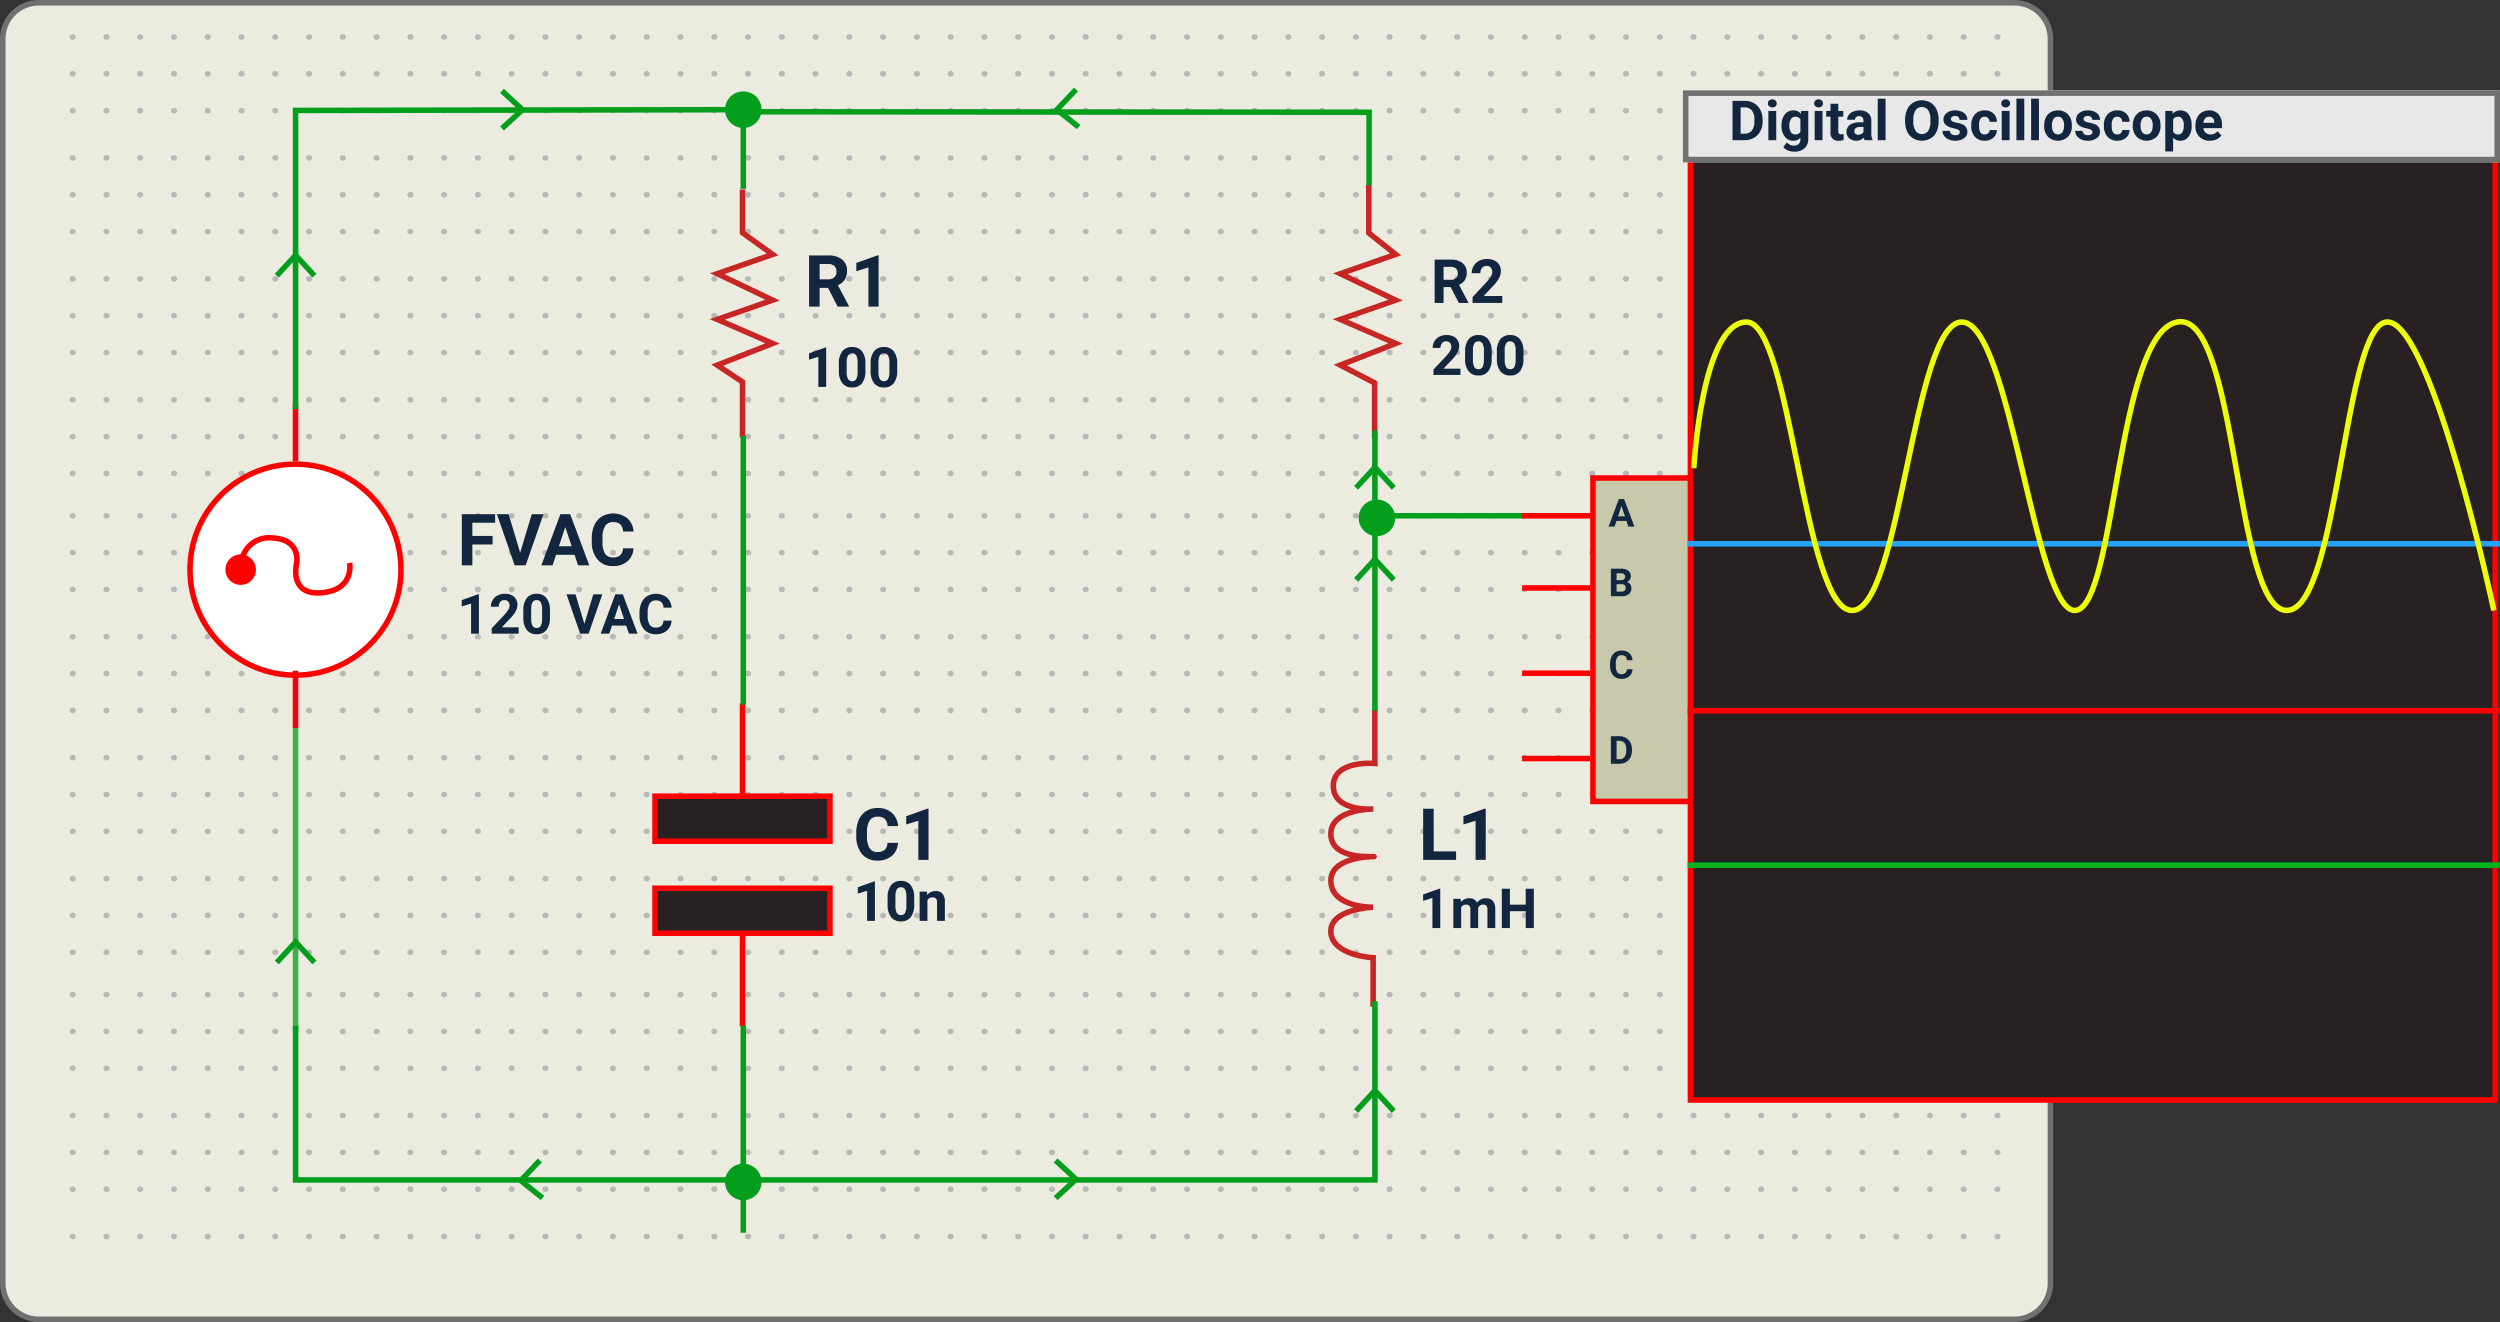 <svg xmlns="http://www.w3.org/2000/svg" width="451.602" height="238.824" viewBox="0 0 451.602 238.824">
  <rect x="0" y="0" width="451.602" height="238.824" fill="#333333" stroke="none"/>
  <g id="Grupo_974147" data-name="Grupo 974147" transform="translate(-867 -4575.5)">
    <g id="Grupo_974133" data-name="Grupo 974133" transform="translate(2470 11480.5)">
      <g id="Trazado_705139" data-name="Trazado 705139" transform="translate(-1603 -6905)" fill="#ecebe0">
        <path d="M 363.893 238.324 L 7 238.324 C 3.416 238.324 0.5 235.408 0.5 231.824 L 0.5 7 C 0.5 3.416 3.416 0.5 7 0.5 L 363.893 0.5 C 367.477 0.5 370.393 3.416 370.393 7 L 370.393 231.824 C 370.393 235.408 367.477 238.324 363.893 238.324 Z" stroke="none"/>
        <path d="M 7 1 C 3.692 1 1 3.692 1 7 L 1 231.824 C 1 235.133 3.692 237.824 7 237.824 L 363.893 237.824 C 367.201 237.824 369.893 235.133 369.893 231.824 L 369.893 7 C 369.893 3.692 367.201 1 363.893 1 L 7 1 M 7 1.52587890625e-05 L 363.893 1.52587890625e-05 C 367.759 1.52587890625e-05 370.893 3.134 370.893 7 L 370.893 231.824 C 370.893 235.69 367.759 238.824 363.893 238.824 L 7 238.824 C 3.134 238.824 0 235.69 0 231.824 L 0 7 C 0 3.134 3.134 1.52587890625e-05 7 1.52587890625e-05 Z" stroke="none" fill="#707070"/>
      </g>
      <g id="Grupo_974118" data-name="Grupo 974118" transform="translate(-1589.923 -6898.321)">
        <path id="Trazado_704961" data-name="Trazado 704961" d="M410-10071.5H761.968" transform="translate(-410 10071.5)" fill="none" stroke="#b8b8b8" stroke-linecap="round" stroke-width="1" stroke-dasharray="0.1 6"/>
        <path id="Trazado_704967" data-name="Trazado 704967" d="M410-10071.5H761.968" transform="translate(-410 10115.191)" fill="none" stroke="#b8b8b8" stroke-linecap="round" stroke-width="1" stroke-dasharray="0.1 6"/>
        <path id="Trazado_704958" data-name="Trazado 704958" d="M410-10071.5H761.968" transform="translate(-410 10093.347)" fill="none" stroke="#b8b8b8" stroke-linecap="round" stroke-width="1" stroke-dasharray="0.1 6"/>
        <path id="Trazado_704964" data-name="Trazado 704964" d="M410-10071.5H761.968" transform="translate(-410 10137.039)" fill="none" stroke="#b8b8b8" stroke-linecap="round" stroke-width="1" stroke-dasharray="0.1 6"/>
        <path id="Trazado_704960" data-name="Trazado 704960" d="M410-10071.5H761.968" transform="translate(-410 10078.153)" fill="none" stroke="#b8b8b8" stroke-linecap="round" stroke-width="1" stroke-dasharray="0.1 6"/>
        <path id="Trazado_704966" data-name="Trazado 704966" d="M410-10071.5H761.968" transform="translate(-410 10121.845)" fill="none" stroke="#b8b8b8" stroke-linecap="round" stroke-width="1" stroke-dasharray="0.1 6"/>
        <path id="Trazado_704957" data-name="Trazado 704957" d="M410-10071.5H761.968" transform="translate(-410 10100)" fill="none" stroke="#b8b8b8" stroke-linecap="round" stroke-width="1" stroke-dasharray="0.1 6"/>
        <path id="Trazado_704963" data-name="Trazado 704963" d="M410-10071.5H761.968" transform="translate(-410 10143.691)" fill="none" stroke="#b8b8b8" stroke-linecap="round" stroke-width="1" stroke-dasharray="0.1 6"/>
        <path id="Trazado_704959" data-name="Trazado 704959" d="M410-10071.5H761.968" transform="translate(-410 10084.808)" fill="none" stroke="#b8b8b8" stroke-linecap="round" stroke-width="1" stroke-dasharray="0.1 6"/>
        <path id="Trazado_704965" data-name="Trazado 704965" d="M410-10071.5H761.968" transform="translate(-410 10128.5)" fill="none" stroke="#b8b8b8" stroke-linecap="round" stroke-width="1" stroke-dasharray="0.1 6"/>
        <path id="Trazado_704956" data-name="Trazado 704956" d="M410-10071.5H761.968" transform="translate(-410 10106.652)" fill="none" stroke="#b8b8b8" stroke-linecap="round" stroke-width="1" stroke-dasharray="0.1 6"/>
        <path id="Trazado_704962" data-name="Trazado 704962" d="M410-10071.5H761.968" transform="translate(-410 10150.345)" fill="none" stroke="#b8b8b8" stroke-linecap="round" stroke-width="1" stroke-dasharray="0.1 6"/>
      </g>
      <g id="Grupo_974121" data-name="Grupo 974121" transform="translate(-1589.923 -6725.332)">
        <path id="Trazado_704961-2" data-name="Trazado 704961" d="M410-10071.5H761.968" transform="translate(-410 10071.5)" fill="none" stroke="#b8b8b8" stroke-linecap="round" stroke-width="1" stroke-dasharray="0.1 6"/>
        <path id="Trazado_704967-2" data-name="Trazado 704967" d="M410-10071.5H761.968" transform="translate(-410 10115.191)" fill="none" stroke="#b8b8b8" stroke-linecap="round" stroke-width="1" stroke-dasharray="0.1 6"/>
        <path id="Trazado_704958-2" data-name="Trazado 704958" d="M410-10071.5H761.968" transform="translate(-410 10093.347)" fill="none" stroke="#b8b8b8" stroke-linecap="round" stroke-width="1" stroke-dasharray="0.1 6"/>
        <path id="Trazado_704960-2" data-name="Trazado 704960" d="M410-10071.5H761.968" transform="translate(-410 10078.153)" fill="none" stroke="#b8b8b8" stroke-linecap="round" stroke-width="1" stroke-dasharray="0.1 6"/>
        <path id="Trazado_704957-2" data-name="Trazado 704957" d="M410-10071.5H761.968" transform="translate(-410 10100)" fill="none" stroke="#b8b8b8" stroke-linecap="round" stroke-width="1" stroke-dasharray="0.1 6"/>
        <path id="Trazado_704959-2" data-name="Trazado 704959" d="M410-10071.5H761.968" transform="translate(-410 10084.808)" fill="none" stroke="#b8b8b8" stroke-linecap="round" stroke-width="1" stroke-dasharray="0.1 6"/>
        <path id="Trazado_704956-2" data-name="Trazado 704956" d="M410-10071.5H761.968" transform="translate(-410 10106.652)" fill="none" stroke="#b8b8b8" stroke-linecap="round" stroke-width="1" stroke-dasharray="0.1 6"/>
      </g>
      <g id="Grupo_974119" data-name="Grupo 974119" transform="translate(-1589.923 -6811.828)">
        <path id="Trazado_704961-3" data-name="Trazado 704961" d="M410-10071.5H761.968" transform="translate(-410 10071.5)" fill="none" stroke="#b8b8b8" stroke-linecap="round" stroke-width="1" stroke-dasharray="0.1 6"/>
        <path id="Trazado_704967-3" data-name="Trazado 704967" d="M410-10071.5H761.968" transform="translate(-410 10115.191)" fill="none" stroke="#b8b8b8" stroke-linecap="round" stroke-width="1" stroke-dasharray="0.1 6"/>
        <path id="Trazado_704958-3" data-name="Trazado 704958" d="M410-10071.5H761.968" transform="translate(-410 10093.347)" fill="none" stroke="#b8b8b8" stroke-linecap="round" stroke-width="1" stroke-dasharray="0.1 6"/>
        <path id="Trazado_704964-2" data-name="Trazado 704964" d="M410-10071.5H761.968" transform="translate(-410 10137.039)" fill="none" stroke="#b8b8b8" stroke-linecap="round" stroke-width="1" stroke-dasharray="0.1 6"/>
        <path id="Trazado_704960-3" data-name="Trazado 704960" d="M410-10071.5H761.968" transform="translate(-410 10078.153)" fill="none" stroke="#b8b8b8" stroke-linecap="round" stroke-width="1" stroke-dasharray="0.1 6"/>
        <path id="Trazado_704966-2" data-name="Trazado 704966" d="M410-10071.5H761.968" transform="translate(-410 10121.845)" fill="none" stroke="#b8b8b8" stroke-linecap="round" stroke-width="1" stroke-dasharray="0.1 6"/>
        <path id="Trazado_704957-3" data-name="Trazado 704957" d="M410-10071.5H761.968" transform="translate(-410 10100)" fill="none" stroke="#b8b8b8" stroke-linecap="round" stroke-width="1" stroke-dasharray="0.1 6"/>
        <path id="Trazado_704963-2" data-name="Trazado 704963" d="M410-10071.5H761.968" transform="translate(-410 10143.691)" fill="none" stroke="#b8b8b8" stroke-linecap="round" stroke-width="1" stroke-dasharray="0.1 6"/>
        <path id="Trazado_704959-3" data-name="Trazado 704959" d="M410-10071.5H761.968" transform="translate(-410 10084.808)" fill="none" stroke="#b8b8b8" stroke-linecap="round" stroke-width="1" stroke-dasharray="0.1 6"/>
        <path id="Trazado_704965-2" data-name="Trazado 704965" d="M410-10071.5H761.968" transform="translate(-410 10128.5)" fill="none" stroke="#b8b8b8" stroke-linecap="round" stroke-width="1" stroke-dasharray="0.1 6"/>
        <path id="Trazado_704956-3" data-name="Trazado 704956" d="M410-10071.5H761.968" transform="translate(-410 10106.652)" fill="none" stroke="#b8b8b8" stroke-linecap="round" stroke-width="1" stroke-dasharray="0.1 6"/>
        <path id="Trazado_704962-2" data-name="Trazado 704962" d="M410-10071.5H761.968" transform="translate(-410 10150.345)" fill="none" stroke="#b8b8b8" stroke-linecap="round" stroke-width="1" stroke-dasharray="0.1 6"/>
      </g>
      <g id="Grupo_974122" data-name="Grupo 974122" transform="translate(-1569.183 -6871.604)">
        <g id="Grupo_974117" data-name="Grupo 974117" transform="translate(0 39.513)">
          <g id="Elipse_4232" data-name="Elipse 4232" transform="translate(0 10.433)" fill="#fff" stroke="red" stroke-width="1">
            <circle cx="19.56" cy="19.56" r="19.56" stroke="none"/>
            <circle cx="19.56" cy="19.56" r="19.06" fill="none"/>
          </g>
          <path id="Trazado_704944" data-name="Trazado 704944" d="M453-9891v10.433" transform="translate(-433.44 9939.249)" fill="none" stroke="red" stroke-width="1"/>
          <path id="Trazado_704945" data-name="Trazado 704945" d="M453-9891v10.433" transform="translate(-433.44 9890.999)" fill="none" stroke="red" stroke-width="1"/>
          <path id="Trazado_704946" data-name="Trazado 704946" d="M436.333-9985.462a5.028,5.028,0,0,1,5.607-4.518c5.216.248,4.39,4.518,4.39,4.518s-1.521,5.88,4.477,5.387,5.086-5.387,5.086-5.387" transform="translate(-426.553 10014.247)" fill="none" stroke="red" stroke-width="1"/>
        </g>
        <g id="Trazado_705124" data-name="Trazado 705124" transform="translate(84.008 109.932)" fill="#272121">
          <path d="M 32.101 8.628 L 0.5 8.628 L 0.5 0.5 L 32.101 0.5 L 32.101 8.628 Z" stroke="none"/>
          <path d="M 1 1 L 1 8.128 L 31.601 8.128 L 31.601 1 L 1 1 M 3.814697265625e-06 4.76837158203125e-06 L 32.601 4.76837158203125e-06 L 32.601 9.128 L 3.814697265625e-06 9.128 L 3.814697265625e-06 4.76837158203125e-06 Z" stroke="none" fill="red"/>
        </g>
        <g id="Trazado_705125" data-name="Trazado 705125" transform="translate(116.609 135.687) rotate(180)" fill="#272121">
          <path d="M 32.101 8.628 L 0.5 8.628 L 0.5 0.5 L 32.101 0.5 L 32.101 8.628 Z" stroke="none"/>
          <path d="M 1 1 L 1 8.128 L 31.601 8.128 L 31.601 1 L 1 1 M 3.814697265625e-06 4.76837158203125e-06 L 32.601 4.76837158203125e-06 L 32.601 9.128 L 3.814697265625e-06 9.128 L 3.814697265625e-06 4.76837158203125e-06 Z" stroke="none" fill="red"/>
        </g>
        <path id="Trazado_705126" data-name="Trazado 705126" d="M0,0V16.952" transform="translate(100.309 93.631)" fill="none" stroke="red" stroke-width="1"/>
        <path id="Trazado_705127" data-name="Trazado 705127" d="M0,0V16.952" transform="translate(100.309 151.987) rotate(180)" fill="none" stroke="red" stroke-width="1"/>
        <path id="Trazado_704947" data-name="Trazado 704947" d="M505.564-10038.666v7.823l5.433,3.912-10,3.479,10,4.78-10,3.477,10,4.348-10,3.913,4.564,3.042v10" transform="translate(-405.255 10039.493)" fill="none" stroke="#c82525" stroke-width="1"/>
        <path id="Trazado_704948" data-name="Trazado 704948" d="M506.145-10039.295v8.693l4.852,3.87-10,3.479,10,4.781-10,3.478,10,4.347-10,3.912,6.2,3.219v10" transform="translate(-292.702 10039.295)" fill="none" stroke="#c82525" stroke-width="1"/>
        <path id="Trazado_705128" data-name="Trazado 705128" d="M4.247,8.617H2.729V12H.825V2.758H4.259a3.882,3.882,0,0,1,2.526.73,2.519,2.519,0,0,1,.889,2.063,2.843,2.843,0,0,1-.409,1.577A2.792,2.792,0,0,1,6.024,8.134l2,3.777V12H5.979ZM2.729,7.074H4.266a1.573,1.573,0,0,0,1.111-.365A1.3,1.3,0,0,0,5.77,5.7,1.4,1.4,0,0,0,5.4,4.675,1.543,1.543,0,0,0,4.259,4.3H2.729ZM13.381,12H11.546V4.929l-2.19.679V4.116l3.828-1.371h.2Z" transform="translate(111.513 9.99)" fill="#12263f"/>
        <path id="Trazado_705129" data-name="Trazado 705129" d="M6.386,8.223H2.729V12H.825V2.758H6.843V4.3H2.729V6.687H6.386Zm4.977,1.485,2.095-6.951h2.12L12.359,12H10.372L7.167,2.758H9.28Zm9.826.387H17.85L17.215,12H15.19l3.44-9.242H20.4L23.854,12H21.83ZM18.364,8.553h2.311L19.513,5.094Zm13.476.368a3.27,3.27,0,0,1-1.1,2.349,3.868,3.868,0,0,1-2.618.857,3.478,3.478,0,0,1-2.8-1.2,4.906,4.906,0,0,1-1.019-3.285V7.081a5.54,5.54,0,0,1,.47-2.349,3.52,3.52,0,0,1,1.343-1.558,4.2,4.2,0,0,1,4.605.314,3.515,3.515,0,0,1,1.13,2.406h-1.9a1.93,1.93,0,0,0-.5-1.3,1.845,1.845,0,0,0-1.3-.4,1.618,1.618,0,0,0-1.425.682,3.824,3.824,0,0,0-.486,2.117v.7a4.093,4.093,0,0,0,.454,2.19,1.588,1.588,0,0,0,1.431.692,1.88,1.88,0,0,0,1.317-.4,1.821,1.821,0,0,0,.5-1.247Z" transform="translate(48.781 56.729)" fill="#12263f"/>
        <path id="Trazado_705130" data-name="Trazado 705130" d="M3.911,10H2.5V4.561L.815,5.083V3.936L3.76,2.881h.151Zm7.095-2.939a3.6,3.6,0,0,1-.61,2.256,2.13,2.13,0,0,1-1.787.781,2.145,2.145,0,0,1-1.777-.767,3.5,3.5,0,0,1-.63-2.2V5.825a3.554,3.554,0,0,1,.618-2.261A2.146,2.146,0,0,1,8.6,2.793a2.148,2.148,0,0,1,1.777.764,3.485,3.485,0,0,1,.63,2.195ZM9.595,5.622a2.6,2.6,0,0,0-.242-1.288.817.817,0,0,0-.754-.4.8.8,0,0,0-.735.384,2.436,2.436,0,0,0-.251,1.2v1.73a2.733,2.733,0,0,0,.237,1.293.806.806,0,0,0,.759.423.792.792,0,0,0,.747-.406,2.667,2.667,0,0,0,.239-1.241Zm7.148,1.439a3.6,3.6,0,0,1-.61,2.256,2.13,2.13,0,0,1-1.787.781,2.145,2.145,0,0,1-1.777-.767,3.5,3.5,0,0,1-.63-2.2V5.825a3.554,3.554,0,0,1,.618-2.261,2.146,2.146,0,0,1,1.78-.771,2.148,2.148,0,0,1,1.777.764,3.485,3.485,0,0,1,.63,2.195ZM15.332,5.622a2.6,2.6,0,0,0-.242-1.288.817.817,0,0,0-.754-.4.8.8,0,0,0-.735.384,2.436,2.436,0,0,0-.251,1.2v1.73a2.733,2.733,0,0,0,.237,1.293.806.806,0,0,0,.759.423.792.792,0,0,0,.747-.406,2.667,2.667,0,0,0,.239-1.241Z" transform="translate(111.513 26.498)" fill="#12263f"/>
        <path id="Trazado_705131" data-name="Trazado 705131" d="M3.911,10H2.5V4.561L.815,5.083V3.936L3.76,2.881h.151Zm7.183,0H6.221V9.033l2.3-2.451a5.674,5.674,0,0,0,.7-.9,1.451,1.451,0,0,0,.227-.732A1.086,1.086,0,0,0,9.209,4.2a.864.864,0,0,0-.684-.271.931.931,0,0,0-.754.33,1.306,1.306,0,0,0-.276.867H6.079a2.331,2.331,0,0,1,.31-1.187A2.185,2.185,0,0,1,7.266,3.1,2.664,2.664,0,0,1,8.55,2.793a2.522,2.522,0,0,1,1.707.527,1.866,1.866,0,0,1,.608,1.489,2.39,2.39,0,0,1-.273,1.074,5.97,5.97,0,0,1-.937,1.274l-1.616,1.7h3.057Zm5.649-2.939a3.6,3.6,0,0,1-.61,2.256,2.13,2.13,0,0,1-1.787.781,2.145,2.145,0,0,1-1.777-.767,3.5,3.5,0,0,1-.63-2.2V5.825a3.554,3.554,0,0,1,.618-2.261,2.146,2.146,0,0,1,1.78-.771,2.148,2.148,0,0,1,1.777.764,3.485,3.485,0,0,1,.63,2.195ZM15.332,5.622a2.6,2.6,0,0,0-.242-1.288.817.817,0,0,0-.754-.4.8.8,0,0,0-.735.384,2.436,2.436,0,0,0-.251,1.2v1.73a2.733,2.733,0,0,0,.237,1.293.806.806,0,0,0,.759.423.792.792,0,0,0,.747-.406,2.667,2.667,0,0,0,.239-1.241Zm7.632,2.616,1.611-5.347h1.631L23.73,10H22.2L19.736,2.891h1.626Zm7.559.3H27.954L27.466,10H25.908l2.646-7.109h1.357L32.573,10H31.016ZM28.35,7.349h1.777l-.894-2.661Zm10.366.283a2.516,2.516,0,0,1-.847,1.807,2.975,2.975,0,0,1-2.014.659,2.675,2.675,0,0,1-2.151-.92A3.774,3.774,0,0,1,32.92,6.65V6.216a4.262,4.262,0,0,1,.361-1.807,2.708,2.708,0,0,1,1.033-1.2,3.227,3.227,0,0,1,3.542.242A2.7,2.7,0,0,1,38.726,5.3H37.261a1.485,1.485,0,0,0-.383-1,1.419,1.419,0,0,0-1-.31,1.245,1.245,0,0,0-1.1.525A2.942,2.942,0,0,0,34.4,6.147v.537a3.149,3.149,0,0,0,.349,1.685,1.222,1.222,0,0,0,1.1.532,1.446,1.446,0,0,0,1.013-.31,1.4,1.4,0,0,0,.383-.959Z" transform="translate(48.781 71.073)" fill="#12263f"/>
        <path id="Trazado_705132" data-name="Trazado 705132" d="M3.911,10H2.5V4.561L.815,5.083V3.936L3.76,2.881h.151Zm7.095-2.939a3.6,3.6,0,0,1-.61,2.256,2.13,2.13,0,0,1-1.787.781,2.145,2.145,0,0,1-1.777-.767,3.5,3.5,0,0,1-.63-2.2V5.825a3.554,3.554,0,0,1,.618-2.261A2.146,2.146,0,0,1,8.6,2.793a2.148,2.148,0,0,1,1.777.764,3.485,3.485,0,0,1,.63,2.195ZM9.595,5.622a2.6,2.6,0,0,0-.242-1.288.817.817,0,0,0-.754-.4.8.8,0,0,0-.735.384,2.436,2.436,0,0,0-.251,1.2v1.73a2.733,2.733,0,0,0,.237,1.293.806.806,0,0,0,.759.423.792.792,0,0,0,.747-.406,2.667,2.667,0,0,0,.239-1.241Zm3.721-.9.044.61a1.845,1.845,0,0,1,1.519-.708,1.533,1.533,0,0,1,1.25.493,2.3,2.3,0,0,1,.42,1.475V10H15.137V6.621a.915.915,0,0,0-.2-.652.874.874,0,0,0-.649-.2.971.971,0,0,0-.894.508V10H11.987V4.717Z" transform="translate(120.318 122.945)" fill="#12263f"/>
        <path id="Trazado_705133" data-name="Trazado 705133" d="M5.356,10H.483V9.033l2.3-2.451a5.674,5.674,0,0,0,.7-.9,1.451,1.451,0,0,0,.227-.732A1.086,1.086,0,0,0,3.472,4.2a.864.864,0,0,0-.684-.271.931.931,0,0,0-.754.33,1.306,1.306,0,0,0-.276.867H.342A2.331,2.331,0,0,1,.652,3.94,2.185,2.185,0,0,1,1.528,3.1a2.664,2.664,0,0,1,1.284-.305,2.522,2.522,0,0,1,1.707.527A1.866,1.866,0,0,1,5.127,4.81a2.39,2.39,0,0,1-.273,1.074,5.97,5.97,0,0,1-.937,1.274L2.3,8.862H5.356Zm5.649-2.939a3.6,3.6,0,0,1-.61,2.256,2.13,2.13,0,0,1-1.787.781,2.145,2.145,0,0,1-1.777-.767,3.5,3.5,0,0,1-.63-2.2V5.825a3.554,3.554,0,0,1,.618-2.261A2.146,2.146,0,0,1,8.6,2.793a2.148,2.148,0,0,1,1.777.764,3.485,3.485,0,0,1,.63,2.195ZM9.595,5.622a2.6,2.6,0,0,0-.242-1.288.817.817,0,0,0-.754-.4.8.8,0,0,0-.735.384,2.436,2.436,0,0,0-.251,1.2v1.73a2.733,2.733,0,0,0,.237,1.293.806.806,0,0,0,.759.423.792.792,0,0,0,.747-.406,2.667,2.667,0,0,0,.239-1.241Zm7.148,1.439a3.6,3.6,0,0,1-.61,2.256,2.13,2.13,0,0,1-1.787.781,2.145,2.145,0,0,1-1.777-.767,3.5,3.5,0,0,1-.63-2.2V5.825a3.554,3.554,0,0,1,.618-2.261,2.146,2.146,0,0,1,1.78-.771,2.148,2.148,0,0,1,1.777.764,3.485,3.485,0,0,1,.63,2.195ZM15.332,5.622a2.6,2.6,0,0,0-.242-1.288.817.817,0,0,0-.754-.4.8.8,0,0,0-.735.384,2.436,2.436,0,0,0-.251,1.2v1.73a2.733,2.733,0,0,0,.237,1.293.806.806,0,0,0,.759.423.792.792,0,0,0,.747-.406,2.667,2.667,0,0,0,.239-1.241Z" transform="translate(224.64 24.334)" fill="#12263f"/>
        <path id="Trazado_705134" data-name="Trazado 705134" d="M3.911,10H2.5V4.561L.815,5.083V3.936L3.76,2.881h.151ZM7.6,4.717l.044.591a1.857,1.857,0,0,1,1.519-.688,1.409,1.409,0,0,1,1.4.806,1.814,1.814,0,0,1,1.587-.806,1.576,1.576,0,0,1,1.279.5,2.3,2.3,0,0,1,.42,1.506V10H12.437V6.631a1.006,1.006,0,0,0-.176-.657.779.779,0,0,0-.62-.208.881.881,0,0,0-.879.605l0,3.628H9.355V6.636a.994.994,0,0,0-.181-.664.787.787,0,0,0-.615-.205.914.914,0,0,0-.869.5V10H6.279V4.717ZM20.815,10H19.351V6.953H16.494V10H15.029V2.891h1.465V5.771h2.856V2.891h1.465Z" transform="translate(222.439 124.25)" fill="#12263f"/>
        <path id="Trazado_705135" data-name="Trazado 705135" d="M8.081,8.921a3.27,3.27,0,0,1-1.1,2.349,3.868,3.868,0,0,1-2.618.857,3.478,3.478,0,0,1-2.8-1.2A4.906,4.906,0,0,1,.546,7.646V7.081a5.54,5.54,0,0,1,.47-2.349A3.52,3.52,0,0,1,2.358,3.174a3.761,3.761,0,0,1,2.028-.543,3.768,3.768,0,0,1,2.577.857,3.515,3.515,0,0,1,1.13,2.406h-1.9a1.93,1.93,0,0,0-.5-1.3,1.845,1.845,0,0,0-1.3-.4,1.618,1.618,0,0,0-1.425.682,3.824,3.824,0,0,0-.486,2.117v.7a4.093,4.093,0,0,0,.454,2.19,1.588,1.588,0,0,0,1.431.692,1.88,1.88,0,0,0,1.317-.4,1.821,1.821,0,0,0,.5-1.247ZM13.59,12H11.756V4.929l-2.19.679V4.116l3.828-1.371h.2Z" transform="translate(120.318 109.932)" fill="#12263f"/>
        <path id="Trazado_705136" data-name="Trazado 705136" d="M2.729,10.47H6.773V12H.825V2.758h1.9ZM12.124,12H10.29V4.929L8.1,5.608V4.116l3.828-1.371h.2Z" transform="translate(222.439 109.932)" fill="#12263f"/>
        <path id="Trazado_705137" data-name="Trazado 705137" d="M3.593,7.137H2.31V10H.7V2.18H3.6A3.285,3.285,0,0,1,5.742,2.8a2.132,2.132,0,0,1,.752,1.746,2.406,2.406,0,0,1-.346,1.335,2.363,2.363,0,0,1-1.05.851l1.692,3.2V10H5.06ZM2.31,5.832h1.3a1.331,1.331,0,0,0,.94-.309,1.1,1.1,0,0,0,.333-.851,1.182,1.182,0,0,0-.314-.87A1.306,1.306,0,0,0,3.6,3.485H2.31ZM12.912,10H7.552V8.937l2.53-2.7a6.241,6.241,0,0,0,.771-.994,1.6,1.6,0,0,0,.25-.806,1.2,1.2,0,0,0-.263-.819.95.95,0,0,0-.752-.3,1.025,1.025,0,0,0-.83.363,1.436,1.436,0,0,0-.3.953H7.4a2.564,2.564,0,0,1,.341-1.305A2.4,2.4,0,0,1,8.7,2.408a2.93,2.93,0,0,1,1.413-.336,2.775,2.775,0,0,1,1.877.58,2.052,2.052,0,0,1,.669,1.638,2.629,2.629,0,0,1-.3,1.182,6.567,6.567,0,0,1-1.031,1.4L9.55,8.749h3.362Z" transform="translate(224.64 11.321)" fill="#12263f"/>
        <path id="Trazado_704949" data-name="Trazado 704949" d="M593.95-9965.891v9.909s-7.483-.683-7.5,4.055,7.194,4.174,7.194,4.174-7.53-.033-7.642,4.379,6.113,4.226,7.642,4.226-7.753-.443-7.642,4.424,7.642,4.705,7.642,4.705-7.921.3-7.642,4.542,7.642,4.587,7.642,4.587v8.869" transform="translate(-379.415 10060.497)" fill="none" stroke="#c82525" stroke-width="1"/>
      </g>
      <g id="Grupo_974130" data-name="Grupo 974130" transform="translate(-1549.606 -6885.189)">
        <path id="Trazado_704970" data-name="Trazado 704970" d="M-1473.609-8818.692V-8833l-80.876.138v53.928" transform="translate(1554.485 8833)" fill="none" stroke="#029e1c" stroke-width="1"/>
        <path id="Trazado_704971" data-name="Trazado 704971" d="M0,0V48.608" transform="translate(80.876 58.881)" fill="none" stroke="#029e1c" stroke-width="1"/>
        <path id="Trazado_704975" data-name="Trazado 704975" d="M0,0V37.419" transform="translate(80.876 165.453)" fill="none" stroke="#029e1c" stroke-width="1"/>
      </g>
      <path id="Trazado_704972" data-name="Trazado 704972" d="M-1554.667-7530.5v55.029" transform="translate(5.06 757.019)" fill="#3cb14d" stroke="#3cb14d" stroke-width="1"/>
      <path id="Trazado_704973" data-name="Trazado 704973" d="M-1367.922-6859.355v-13.207l-113.411-.1" transform="translate(12.236 -12.156)" fill="none" stroke="#029e1c" stroke-width="1"/>
      <path id="Trazado_704974" data-name="Trazado 704974" d="M-1377.333-6819.334v50.626" transform="translate(22.696 -7.892)" fill="none" stroke="#029e1c" stroke-width="1"/>
      <path id="Trazado_704976" data-name="Trazado 704976" d="M-1556-6736.264v27.88h194.969v-32.283" transform="translate(6.394 16.527)" fill="none" stroke="#029e1c" stroke-width="1"/>
      <path id="Trazado_705140" data-name="Trazado 705140" d="M2.751,0A2.751,2.751,0,1,1,0,2.751,2.751,2.751,0,0,1,2.751,0Z" transform="translate(-1562.279 -6804.848)" fill="red"/>
      <path id="Trazado_704977" data-name="Trazado 704977" d="M-1377.333-6820.342h26.964" transform="translate(22.696 8.514)" fill="none" stroke="#029e1c" stroke-width="1"/>
      <g id="Trazado_705141" data-name="Trazado 705141" transform="translate(-1315.751 -6819.155)" fill="#c8c8aa">
        <path d="M 68.836 58.931 L 0.5 58.931 L 0.5 0.5 L 68.836 0.5 L 68.836 58.931 Z" stroke="none"/>
        <path d="M 1 1 L 1 58.431 L 68.336 58.431 L 68.336 1 L 1 1 M 0 -3.814697265625e-06 L 69.336 -3.814697265625e-06 L 69.336 59.431 L 0 59.431 L 0 -3.814697265625e-06 Z" stroke="none" fill="red"/>
      </g>
      <g id="Trazado_705142" data-name="Trazado 705142" transform="translate(-1298.141 -6878.586)" fill="#272121">
        <path d="M 145.876 172.29 L 0.5 172.29 L 0.5 0.5 L 145.876 0.5 L 145.876 172.29 Z" stroke="none"/>
        <path d="M 1 1 L 1 171.79 L 145.376 171.79 L 145.376 1 L 1 1 M 0 0 L 146.376 0 L 146.376 172.79 L 0 172.79 L 0 0 Z" stroke="none" fill="red"/>
      </g>
      <path id="Trazado_704978" data-name="Trazado 704978" d="M-1340.877-6820.342h-12.29" transform="translate(25.126 8.514)" fill="none" stroke="red" stroke-width="1"/>
      <path id="Trazado_704979" data-name="Trazado 704979" d="M-1340.877-6820.342h-12.29" transform="translate(25.126 21.547)" fill="none" stroke="red" stroke-width="1"/>
      <path id="Trazado_704980" data-name="Trazado 704980" d="M-1340.877-6820.342h-12.29" transform="translate(25.126 36.955)" fill="none" stroke="red" stroke-width="1"/>
      <path id="Trazado_704981" data-name="Trazado 704981" d="M-1340.877-6820.342h-12.29" transform="translate(25.126 52.363)" fill="none" stroke="red" stroke-width="1"/>
      <path id="Trazado_704982" data-name="Trazado 704982" d="M0,3.7,3.4,0l3.4,3.7" transform="matrix(-0.07, -0.998, 0.998, -0.07, -1508.695, -6688.34)" fill="none" stroke="#029e1c" stroke-width="1"/>
      <path id="Trazado_704986" data-name="Trazado 704986" d="M0,3.7,3.4,0l3.4,3.7" transform="matrix(-0.07, -0.998, 0.998, -0.07, -1411.844, -6881.793)" fill="none" stroke="#029e1c" stroke-width="1"/>
      <path id="Trazado_704983" data-name="Trazado 704983" d="M0,3.7,3.4,0l3.4,3.7" transform="translate(-1553.002 -6734.835)" fill="none" stroke="#029e1c" stroke-width="1"/>
      <path id="Trazado_704988" data-name="Trazado 704988" d="M0,3.7,3.4,0l3.4,3.7" transform="translate(-1358.033 -6707.998)" fill="none" stroke="#029e1c" stroke-width="1"/>
      <path id="Trazado_704989" data-name="Trazado 704989" d="M0,3.7,3.4,0l3.4,3.7" transform="translate(-1358.033 -6803.949)" fill="none" stroke="#029e1c" stroke-width="1"/>
      <path id="Trazado_704990" data-name="Trazado 704990" d="M0,3.7,3.4,0l3.4,3.7" transform="translate(-1358.033 -6820.577)" fill="none" stroke="#029e1c" stroke-width="1"/>
      <path id="Trazado_704984" data-name="Trazado 704984" d="M0,3.7,3.4,0l3.4,3.7" transform="translate(-1553.002 -6858.899)" fill="none" stroke="#029e1c" stroke-width="1"/>
      <path id="Trazado_704985" data-name="Trazado 704985" d="M0,3.7,3.4,0l3.4,3.7" transform="translate(-1508.627 -6888.585) rotate(90)" fill="none" stroke="#029e1c" stroke-width="1"/>
      <path id="Trazado_704987" data-name="Trazado 704987" d="M0,3.7,3.4,0l3.4,3.7" transform="translate(-1408.614 -6695.373) rotate(90)" fill="none" stroke="#029e1c" stroke-width="1"/>
      <path id="Trazado_705143" data-name="Trazado 705143" d="M3.3,0A3.3,3.3,0,1,1,0,3.3,3.3,3.3,0,0,1,3.3,0Z" transform="translate(-1472.032 -6694.791)" fill="#029e1c"/>
      <path id="Trazado_705144" data-name="Trazado 705144" d="M3.3,0A3.3,3.3,0,1,1,0,3.3,3.3,3.3,0,0,1,3.3,0Z" transform="translate(-1472.032 -6888.491)" fill="#029e1c"/>
      <path id="Trazado_705145" data-name="Trazado 705145" d="M3.3,0A3.3,3.3,0,1,1,0,3.3,3.3,3.3,0,0,1,3.3,0Z" transform="translate(-1357.572 -6814.753)" fill="#029e1c"/>
      <path id="Trazado_705138" data-name="Trazado 705138" d="M3.254,5.975h-1.8L1.114,7H.024L1.876,2.023h.95L4.689,7H3.6ZM1.733,5.144H2.977L2.352,3.281Z" transform="translate(-1312.449 -6816.873)" fill="#12263f"/>
      <path id="Trazado_705146" data-name="Trazado 705146" d="M.444,7V2.023H2.188a2.289,2.289,0,0,1,1.374.347A1.186,1.186,0,0,1,4.03,3.387a1.124,1.124,0,0,1-.188.644,1.086,1.086,0,0,1-.523.408,1.051,1.051,0,0,1,.6.386,1.142,1.142,0,0,1,.22.711,1.313,1.313,0,0,1-.458,1.087A2.062,2.062,0,0,1,2.379,7ZM1.47,4.833V6.176h.878A.848.848,0,0,0,2.914,6a.592.592,0,0,0,.2-.477.625.625,0,0,0-.708-.694Zm0-.725h.759Q3,4.095,3,3.49A.572.572,0,0,0,2.808,3a1.034,1.034,0,0,0-.62-.149H1.47Z" transform="translate(-1312.449 -6804.298)" fill="#12263f"/>
      <path id="Trazado_705147" data-name="Trazado 705147" d="M4.351,5.342a1.761,1.761,0,0,1-.593,1.265,2.083,2.083,0,0,1-1.41.461A1.873,1.873,0,0,1,.843,6.424,2.642,2.642,0,0,1,.294,4.655v-.3A2.983,2.983,0,0,1,.547,3.086a1.9,1.9,0,0,1,.723-.839,2.025,2.025,0,0,1,1.092-.292,2.029,2.029,0,0,1,1.388.461,1.892,1.892,0,0,1,.608,1.3H3.333a1.039,1.039,0,0,0-.268-.7.994.994,0,0,0-.7-.217.871.871,0,0,0-.767.367A2.059,2.059,0,0,0,1.333,4.3v.376a2.2,2.2,0,0,0,.244,1.179.855.855,0,0,0,.771.373,1.012,1.012,0,0,0,.709-.217.98.98,0,0,0,.268-.672Z" transform="translate(-1312.449 -6789.44)" fill="#12263f"/>
      <path id="Trazado_705148" data-name="Trazado 705148" d="M.444,7V2.023H1.976a2.325,2.325,0,0,1,1.174.3,2.062,2.062,0,0,1,.808.841A2.593,2.593,0,0,1,4.249,4.4v.229a2.6,2.6,0,0,1-.285,1.234,2.044,2.044,0,0,1-.8.837A2.343,2.343,0,0,1,1.986,7ZM1.47,2.854V6.176h.5a1.114,1.114,0,0,0,.919-.393,1.776,1.776,0,0,0,.325-1.125V4.4A1.8,1.8,0,0,0,2.9,3.245a1.11,1.11,0,0,0-.919-.391Z" transform="translate(-1312.449 -6774.032)" fill="#12263f"/>
      <path id="Trazado_704995" data-name="Trazado 704995" d="M-1326-6763h146.743" transform="translate(27.859 14.281)" fill="none" stroke="#00b41e" stroke-width="1"/>
      <path id="Trazado_704996" data-name="Trazado 704996" d="M-1326-6763h146.743" transform="translate(27.859 -13.6)" fill="none" stroke="red" stroke-width="1"/>
      <path id="Trazado_704997" data-name="Trazado 704997" d="M-1326-6763h146.743" transform="translate(27.859 -43.774)" fill="none" stroke="#25a1ff" stroke-width="1"/>
      <path id="Trazado_704998" data-name="Trazado 704998" d="M-1255.333-7154.581s1.468-26.414,9.538-26.414,10.272,52.094,19.077,52.094,11.006-52.094,19.81-52.094,13.207,52.828,20.544,52.094,7.337-49.893,18.343-52.094,10.272,52.094,19.81,52.094,10.272-52.828,18.343-52.094,19.077,52.094,19.077,52.094" transform="translate(-41.707 334.17)" fill="none" stroke="#ef0" stroke-width="1"/>
    </g>
    <g id="Grupo_974146" data-name="Grupo 974146" transform="translate(34 10.324)">
      <g id="Rectángulo_339710" data-name="Rectángulo 339710" transform="translate(1137 4581.5)" fill="#e8e8e8" stroke="#707070" stroke-width="1">
        <rect width="147.602" height="13" stroke="none"/>
        <rect x="0.5" y="0.5" width="146.602" height="12" fill="none"/>
      </g>
      <path id="Trazado_705123" data-name="Trazado 705123" d="M3.125,10V2.891H5.313a3.322,3.322,0,0,1,1.677.422,2.945,2.945,0,0,1,1.155,1.2,3.7,3.7,0,0,1,.415,1.77v.327a3.715,3.715,0,0,1-.408,1.763A2.92,2.92,0,0,1,7,9.57,3.347,3.347,0,0,1,5.327,10ZM4.59,4.077V8.823H5.3a1.591,1.591,0,0,0,1.313-.562,2.537,2.537,0,0,0,.464-1.606V6.279a2.578,2.578,0,0,0-.449-1.643,1.585,1.585,0,0,0-1.313-.559ZM11.021,10H9.6V4.717h1.416Zm-1.5-6.65a.7.7,0,0,1,.212-.522.915.915,0,0,1,1.155,0,.691.691,0,0,1,.215.522.693.693,0,0,1-.217.527.905.905,0,0,1-1.147,0A.693.693,0,0,1,9.521,3.35Zm2.456,3.97a3.1,3.1,0,0,1,.579-1.958,1.875,1.875,0,0,1,1.56-.742,1.644,1.644,0,0,1,1.353.6l.059-.5h1.279V9.824a2.258,2.258,0,0,1-.315,1.206,2.023,2.023,0,0,1-.886.781,3.116,3.116,0,0,1-1.338.269,2.9,2.9,0,0,1-1.133-.232,2.011,2.011,0,0,1-.835-.6l.625-.859a1.653,1.653,0,0,0,1.279.591,1.21,1.21,0,0,0,.874-.3,1.126,1.126,0,0,0,.313-.852V9.546a1.632,1.632,0,0,1-1.284.552,1.87,1.87,0,0,1-1.541-.745,3.1,3.1,0,0,1-.588-1.975Zm1.411.105a1.928,1.928,0,0,0,.288,1.127.916.916,0,0,0,.791.408.98.98,0,0,0,.923-.484V6.251a.978.978,0,0,0-.913-.484.922.922,0,0,0-.8.416A2.173,2.173,0,0,0,13.389,7.424ZM19.38,10H17.964V4.717H19.38Zm-1.5-6.65a.7.7,0,0,1,.212-.522.915.915,0,0,1,1.155,0,.691.691,0,0,1,.215.522.693.693,0,0,1-.217.527.905.905,0,0,1-1.147,0A.693.693,0,0,1,17.881,3.35Zm4.351.068v1.3h.9V5.752h-.9V8.389a.63.63,0,0,0,.112.42.564.564,0,0,0,.43.127,2.25,2.25,0,0,0,.415-.034V9.971a2.905,2.905,0,0,1-.854.127A1.347,1.347,0,0,1,20.82,8.6V5.752h-.771V4.717h.771v-1.3ZM26.982,10a1.567,1.567,0,0,1-.142-.474,1.707,1.707,0,0,1-1.333.571,1.876,1.876,0,0,1-1.287-.449,1.445,1.445,0,0,1-.51-1.133,1.493,1.493,0,0,1,.623-1.289,3.072,3.072,0,0,1,1.8-.454h.649v-.3a.871.871,0,0,0-.188-.586A.74.74,0,0,0,26,5.664a.841.841,0,0,0-.559.171.581.581,0,0,0-.2.469H23.828a1.417,1.417,0,0,1,.283-.85,1.872,1.872,0,0,1,.8-.613,2.918,2.918,0,0,1,1.162-.222,2.306,2.306,0,0,1,1.55.491A1.717,1.717,0,0,1,28.2,6.489v2.29a2.526,2.526,0,0,0,.21,1.138V10Zm-1.167-.981a1.215,1.215,0,0,0,.576-.139.914.914,0,0,0,.391-.374V7.6h-.527q-1.06,0-1.128.732l0,.083a.565.565,0,0,0,.186.435A.721.721,0,0,0,25.815,9.019ZM30.771,10H29.355V2.5h1.416Zm9.585-3.394a4.292,4.292,0,0,1-.371,1.841,2.8,2.8,0,0,1-1.062,1.221,3.138,3.138,0,0,1-3.162,0,2.822,2.822,0,0,1-1.074-1.213A4.169,4.169,0,0,1,34.3,6.646V6.294a4.269,4.269,0,0,1,.378-1.848A2.818,2.818,0,0,1,35.75,3.22a3.134,3.134,0,0,1,3.159,0,2.818,2.818,0,0,1,1.069,1.226,4.257,4.257,0,0,1,.378,1.843Zm-1.484-.322a2.992,2.992,0,0,0-.4-1.7,1.414,1.414,0,0,0-2.28-.007,2.958,2.958,0,0,0-.405,1.682v.347a3.029,3.029,0,0,0,.4,1.689,1.4,1.4,0,0,0,2.285.022,3.012,3.012,0,0,0,.4-1.687ZM44.189,8.54a.455.455,0,0,0-.256-.408,2.912,2.912,0,0,0-.823-.266q-1.885-.4-1.885-1.6a1.452,1.452,0,0,1,.583-1.174,2.354,2.354,0,0,1,1.526-.471,2.533,2.533,0,0,1,1.609.474,1.493,1.493,0,0,1,.6,1.23H44.136a.683.683,0,0,0-.2-.5.827.827,0,0,0-.61-.2.845.845,0,0,0-.552.161.509.509,0,0,0-.2.41.435.435,0,0,0,.222.378,2.286,2.286,0,0,0,.75.249,6.122,6.122,0,0,1,.889.237,1.46,1.46,0,0,1,1.118,1.421,1.378,1.378,0,0,1-.62,1.169,2.675,2.675,0,0,1-1.6.447,2.794,2.794,0,0,1-1.179-.237,1.978,1.978,0,0,1-.808-.649,1.509,1.509,0,0,1-.293-.891H42.4a.737.737,0,0,0,.278.576,1.1,1.1,0,0,0,.693.2,1.022,1.022,0,0,0,.613-.154A.479.479,0,0,0,44.189,8.54Zm4.478.42a.926.926,0,0,0,.635-.215.753.753,0,0,0,.254-.571h1.323a1.81,1.81,0,0,1-.293.984,1.933,1.933,0,0,1-.789.693,2.468,2.468,0,0,1-1.106.247,2.294,2.294,0,0,1-1.787-.72,2.85,2.85,0,0,1-.654-1.99V7.295A2.817,2.817,0,0,1,46.9,5.347a2.267,2.267,0,0,1,1.782-.728,2.222,2.222,0,0,1,1.589.564,2,2,0,0,1,.608,1.5H49.556a.97.97,0,0,0-.254-.67.944.944,0,0,0-1.389.1,2.083,2.083,0,0,0-.251,1.166v.147A2.109,2.109,0,0,0,47.91,8.6.861.861,0,0,0,48.667,8.96ZM53.174,10H51.758V4.717h1.416Zm-1.5-6.65a.7.7,0,0,1,.212-.522.915.915,0,0,1,1.155,0,.691.691,0,0,1,.215.522.693.693,0,0,1-.217.527.905.905,0,0,1-1.147,0A.693.693,0,0,1,51.675,3.35ZM55.825,10H54.409V2.5h1.416Zm2.651,0H57.061V2.5h1.416Zm.942-2.69a3.133,3.133,0,0,1,.3-1.4,2.216,2.216,0,0,1,.872-.952,2.543,2.543,0,0,1,1.321-.337,2.406,2.406,0,0,1,1.746.654,2.626,2.626,0,0,1,.754,1.777l.01.361a2.761,2.761,0,0,1-.679,1.951,2.631,2.631,0,0,1-3.645,0,2.81,2.81,0,0,1-.681-1.992Zm1.411.1a1.975,1.975,0,0,0,.283,1.152,1.017,1.017,0,0,0,1.611,0,2.161,2.161,0,0,0,.288-1.259,1.955,1.955,0,0,0-.288-1.144.936.936,0,0,0-.811-.406.921.921,0,0,0-.8.4A2.2,2.2,0,0,0,60.83,7.41Zm7.324,1.13a.455.455,0,0,0-.256-.408,2.912,2.912,0,0,0-.823-.266q-1.885-.4-1.885-1.6a1.452,1.452,0,0,1,.583-1.174A2.354,2.354,0,0,1,67.3,4.619a2.533,2.533,0,0,1,1.609.474,1.493,1.493,0,0,1,.6,1.23H68.1a.683.683,0,0,0-.2-.5.827.827,0,0,0-.61-.2.845.845,0,0,0-.552.161.509.509,0,0,0-.2.41.435.435,0,0,0,.222.378,2.285,2.285,0,0,0,.75.249,6.122,6.122,0,0,1,.889.237,1.46,1.46,0,0,1,1.118,1.421,1.378,1.378,0,0,1-.62,1.169,2.675,2.675,0,0,1-1.6.447,2.794,2.794,0,0,1-1.179-.237,1.979,1.979,0,0,1-.808-.649,1.509,1.509,0,0,1-.293-.891h1.338a.737.737,0,0,0,.278.576,1.1,1.1,0,0,0,.693.2,1.022,1.022,0,0,0,.613-.154A.479.479,0,0,0,68.154,8.54Zm4.478.42a.926.926,0,0,0,.635-.215.753.753,0,0,0,.254-.571h1.323a1.81,1.81,0,0,1-.293.984,1.933,1.933,0,0,1-.789.693,2.468,2.468,0,0,1-1.106.247,2.294,2.294,0,0,1-1.787-.72,2.85,2.85,0,0,1-.654-1.99V7.295a2.817,2.817,0,0,1,.649-1.948,2.267,2.267,0,0,1,1.782-.728,2.222,2.222,0,0,1,1.589.564,2,2,0,0,1,.608,1.5H73.521a.97.97,0,0,0-.254-.67.944.944,0,0,0-1.389.1,2.083,2.083,0,0,0-.251,1.166v.147A2.109,2.109,0,0,0,71.875,8.6.861.861,0,0,0,72.632,8.96Zm2.8-1.65a3.133,3.133,0,0,1,.3-1.4,2.216,2.216,0,0,1,.872-.952,2.543,2.543,0,0,1,1.321-.337,2.406,2.406,0,0,1,1.746.654,2.626,2.626,0,0,1,.754,1.777l.01.361a2.761,2.761,0,0,1-.679,1.951,2.631,2.631,0,0,1-3.645,0,2.81,2.81,0,0,1-.681-1.992Zm1.411.1a1.975,1.975,0,0,0,.283,1.152,1.017,1.017,0,0,0,1.611,0,2.161,2.161,0,0,0,.288-1.259,1.955,1.955,0,0,0-.288-1.144.936.936,0,0,0-.811-.406.921.921,0,0,0-.8.4A2.2,2.2,0,0,0,76.841,7.41Zm9.219,0a3.169,3.169,0,0,1-.554,1.956,1.777,1.777,0,0,1-1.5.735,1.646,1.646,0,0,1-1.294-.557v2.49H81.3V4.717h1.309l.049.518A1.658,1.658,0,0,1,84,4.619a1.789,1.789,0,0,1,1.519.723,3.254,3.254,0,0,1,.542,1.992Zm-1.411-.1a2.079,2.079,0,0,0-.261-1.138.851.851,0,0,0-.759-.4.924.924,0,0,0-.913.508V8.438a.94.94,0,0,0,.923.522Q84.648,8.96,84.648,7.3ZM89.365,10.1a2.594,2.594,0,0,1-1.892-.713,2.534,2.534,0,0,1-.73-1.9V7.349a3.192,3.192,0,0,1,.308-1.423,2.258,2.258,0,0,1,.872-.967,2.446,2.446,0,0,1,1.287-.339,2.193,2.193,0,0,1,1.707.684,2.778,2.778,0,0,1,.623,1.938v.576H88.174a1.311,1.311,0,0,0,.413.83,1.247,1.247,0,0,0,.872.313,1.523,1.523,0,0,0,1.274-.591l.693.776a2.118,2.118,0,0,1-.859.7A2.819,2.819,0,0,1,89.365,10.1ZM89.2,5.757a.882.882,0,0,0-.681.284,1.473,1.473,0,0,0-.334.814h1.963V6.743a1.051,1.051,0,0,0-.254-.728A.91.91,0,0,0,89.2,5.757Z" transform="translate(1142.839 4580.5)" fill="#12263f"/>
    </g>
  </g>
</svg>
